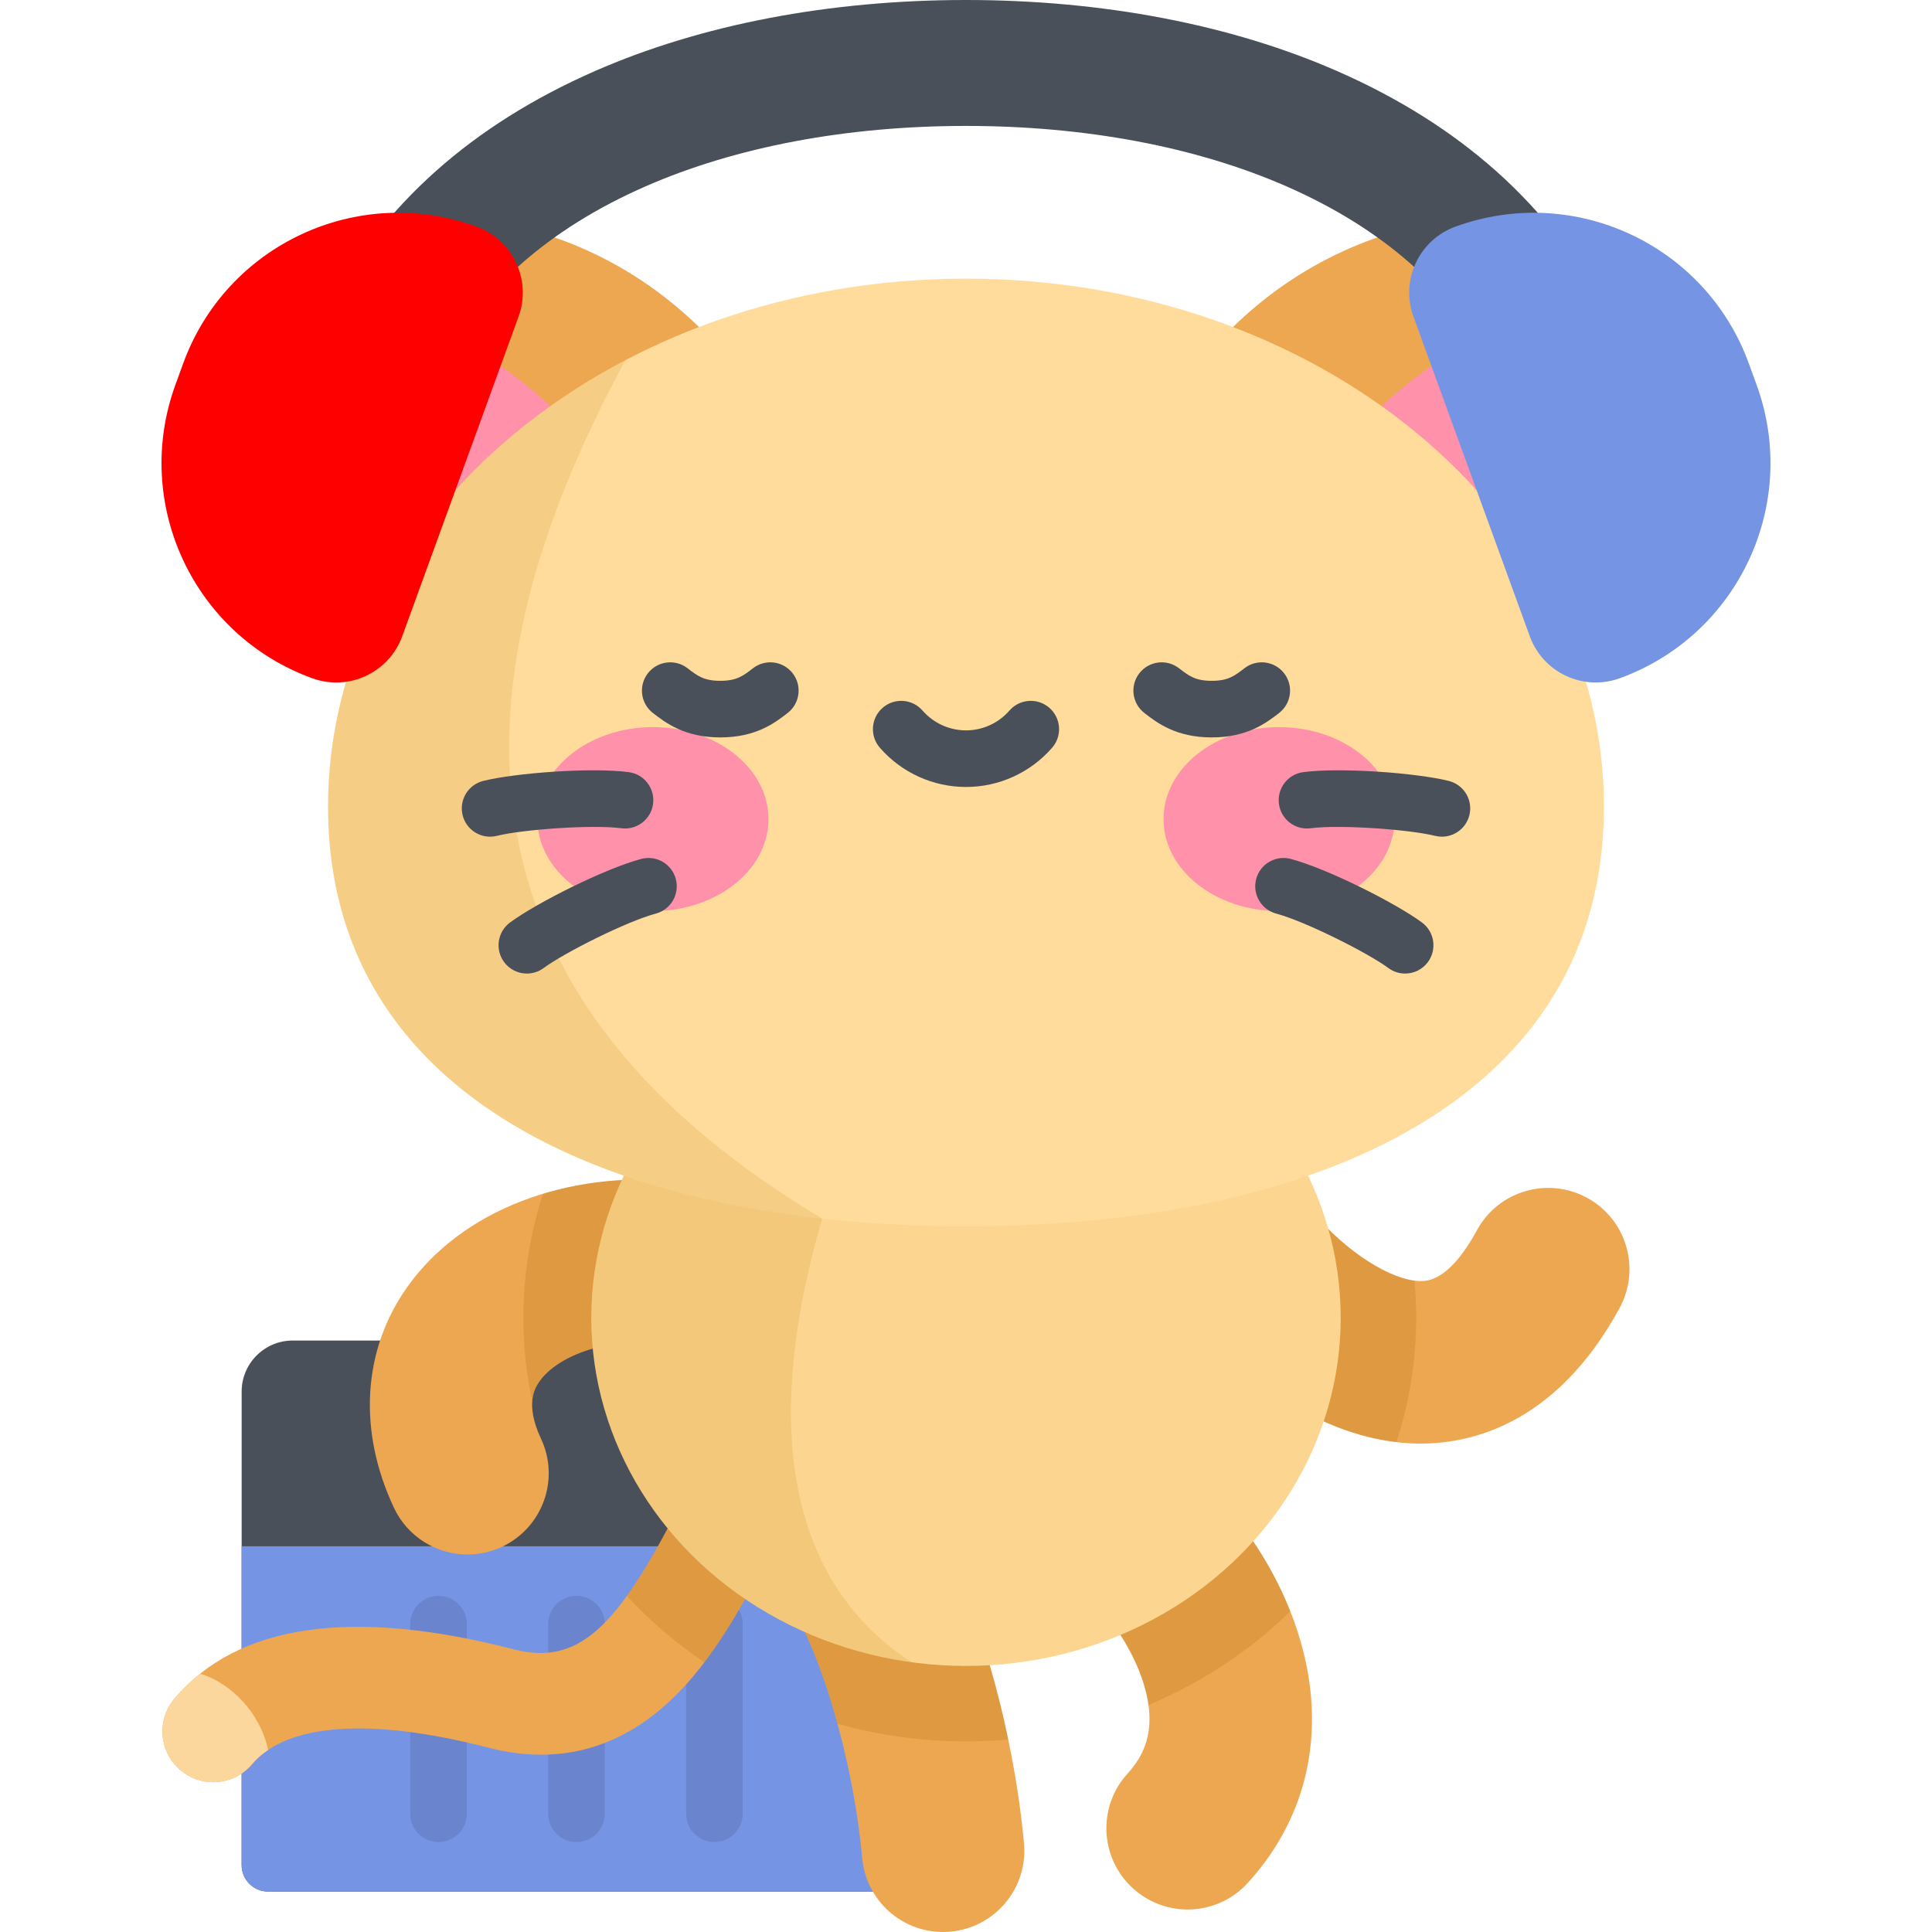 <?xml version="1.0" encoding="iso-8859-1"?>
<!-- Generator: Adobe Illustrator 19.0.0, SVG Export Plug-In . SVG Version: 6.00 Build 0)  -->
<svg version="1.1" id="Capa_1" xmlns="http://www.w3.org/2000/svg" xmlns:xlink="http://www.w3.org/1999/xlink" x="0px" y="0px"
	 viewBox="0 0 512 512" style="enable-background:new 0 0 512 512;" xml:space="preserve">
<path style="fill:#495059;" d="M241.499,501.289H71.059c-3.877,0-7.02-3.143-7.02-7.02V368.791c0-7.474,6.059-13.533,13.533-13.533
	h150.395c7.474,0,13.533,6.059,13.533,13.533v132.498H241.499z"/>
<path style="fill:#7694E4;" d="M241.499,409.779H64.038v84.49c0,3.877,3.143,7.02,7.02,7.02h170.44L241.499,409.779L241.499,409.779
	z"/>
<g style="opacity:0.1;">
	<path d="M152.769,488.16c-4.142,0-7.5-3.357-7.5-7.5v-50.253c0-4.143,3.358-7.5,7.5-7.5s7.5,3.357,7.5,7.5v50.253
		C160.269,484.803,156.911,488.16,152.769,488.16z"/>
	<path d="M116.211,488.16c-4.142,0-7.5-3.357-7.5-7.5v-50.253c0-4.143,3.358-7.5,7.5-7.5s7.5,3.357,7.5,7.5v50.253
		C123.711,484.803,120.353,488.16,116.211,488.16z"/>
	<path d="M189.326,488.16c-4.142,0-7.5-3.357-7.5-7.5v-50.253c0-4.143,3.358-7.5,7.5-7.5s7.5,3.357,7.5,7.5v50.253
		C196.826,484.803,193.468,488.16,189.326,488.16z"/>
</g>
<path style="fill:#EDA751;" d="M56.51,472.295c-3.072,0-6.16-1.046-8.689-3.186c-5.672-4.803-6.376-13.293-1.574-18.965
	c16.734-19.766,46.989-24.155,89.918-13.047c18.59,4.811,28.614-8.112,45.414-40.876c5.503-10.735,10.702-20.875,17.074-28.674
	c4.702-5.755,13.179-6.608,18.934-1.908c5.755,4.702,6.609,13.179,1.908,18.934c-4.567,5.591-9.133,14.497-13.967,23.926
	c-6.961,13.578-14.852,28.967-25.787,40.122c-14.297,14.581-31.228,19.469-50.316,14.53c-31.171-8.065-53.417-6.506-62.639,4.383
	C64.124,470.677,60.329,472.295,56.51,472.295z"/>
<path style="fill:#FCD79D;" d="M46.247,450.144c-4.802,5.671-4.098,14.161,1.574,18.965c2.528,2.14,5.616,3.186,8.689,3.186
	c3.82,0,7.615-1.618,10.276-4.761c1.206-1.423,2.639-2.683,4.28-3.787c-2.748-12.142-12.479-18.764-18.053-20.176
	C50.556,445.532,48.299,447.721,46.247,450.144z"/>
<g>
	<path style="fill:#EDA751;" d="M249.905,512c-11.014,0-20.403-8.406-21.417-19.587c-2.408-26.558-11.425-56.722-20.975-70.165
		c-6.887-9.694-4.611-23.134,5.082-30.021c9.693-6.885,23.134-4.611,30.021,5.083c16.222,22.834,26.131,62.266,28.756,91.216
		c1.073,11.841-7.656,22.312-19.498,23.385C251.213,511.971,250.556,512,249.905,512z"/>
	<path style="fill:#EDA751;" d="M123.9,411.958c-8.09,0-15.841-4.581-19.505-12.39c-9.596-20.451-8.316-41.762,3.512-58.467
		c14.397-20.333,42.185-31.077,72.528-28.022c11.831,1.188,20.458,11.743,19.27,23.573c-1.189,11.832-11.746,20.462-23.575,19.27
		c-16.653-1.671-28.82,4.044-33.082,10.062c-1.126,1.59-4.119,5.818,0.327,15.295c5.051,10.764,0.419,23.585-10.345,28.636
		C130.076,411.301,126.963,411.958,123.9,411.958z"/>
</g>
<path style="opacity:0.2;fill:#A35F00;enable-background:new    ;" d="M180.436,313.079c-12.919-1.301-25.371-0.092-36.527,3.286
	c-3.384,10.392-5.212,21.419-5.212,32.842c0,7.602,0.82,15.025,2.357,22.207c0.207-2.886,1.378-4.558,1.995-5.43
	c4.261-6.017,16.428-11.733,33.082-10.062c11.828,1.192,22.386-7.438,23.575-19.27C200.894,324.821,192.267,314.267,180.436,313.079
	z"/>
<g>
	<path style="fill:#EDA751;" d="M314.73,506.039c-5.185,0-10.384-1.861-14.514-5.633c-8.78-8.019-9.397-21.637-1.377-30.417
		c4.335-4.746,6.154-9.893,5.724-16.198c-0.808-11.836-9.389-23.973-12.592-26.695c-9.497-7.013-11.582-20.385-4.637-29.96
		c6.982-9.624,20.444-11.769,30.069-4.786c10.849,7.869,27.304,30.488,29.918,56.134c1.935,18.994-3.835,36.472-16.688,50.545
		C326.386,503.679,320.567,506.039,314.73,506.039z M292.052,427.157c0.023,0.017,0.046,0.034,0.068,0.049
		C292.097,427.191,292.075,427.174,292.052,427.157z"/>
	<path style="fill:#EDA751;" d="M376.491,382.562c-28.665,0-51.892-22.879-58.683-30.324c-8.013-8.786-7.386-22.403,1.4-30.416
		c8.785-8.012,22.403-7.385,30.415,1.399c9.335,10.235,21.145,17.045,28.083,16.208c5.68-0.691,10.567-7.645,13.667-13.357
		c5.672-10.451,18.742-14.326,29.193-8.653c10.451,5.671,14.324,18.742,8.653,29.192c-14.373,26.484-33.117,33.957-46.311,35.562
		C380.744,382.438,378.6,382.562,376.491,382.562z"/>
</g>
<g>
	<path style="opacity:0.2;fill:#A35F00;enable-background:new    ;" d="M217.587,365.638c-5.755-4.7-14.232-3.846-18.934,1.908
		c-6.372,7.799-11.57,17.939-17.074,28.674c-5.743,11.2-10.694,20.079-15.466,26.726c6.1,6.577,12.998,12.48,20.553,17.575
		c7.501-9.888,13.464-21.496,18.861-32.023c4.834-9.429,9.4-18.335,13.967-23.926C224.196,378.817,223.342,370.341,217.587,365.638z
		"/>
	<path style="opacity:0.2;fill:#A35F00;enable-background:new    ;" d="M267.192,460.983c-4.817-23.144-13.12-47.547-24.576-63.673
		c-6.887-9.694-20.328-11.967-30.021-5.083c-9.694,6.887-11.969,20.327-5.082,30.021c5.325,7.496,10.483,20.193,14.423,34.562
		c10.799,3.033,22.232,4.671,34.064,4.671C259.774,461.48,263.506,461.307,267.192,460.983z"/>
	<path style="opacity:0.2;fill:#A35F00;enable-background:new    ;" d="M317.402,392.351c-9.625-6.983-23.087-4.838-30.069,4.786
		c-6.945,9.575-4.86,22.947,4.637,29.96c3.027,2.572,10.847,13.551,12.382,24.739c14.199-5.948,26.944-14.429,37.583-24.833
		C335.532,410.845,325.07,397.912,317.402,392.351z"/>
	<path style="opacity:0.2;fill:#A35F00;enable-background:new    ;" d="M375.303,349.206c0-3.31-0.162-6.584-0.462-9.822
		c-7.034-0.906-17.068-7.228-25.217-16.163c-8.013-8.784-21.63-9.411-30.416-1.399c-8.785,8.013-9.412,21.63-1.4,30.416
		c6.275,6.879,26.584,26.918,52.245,29.929C373.463,371.74,375.303,360.672,375.303,349.206z"/>
</g>
<ellipse style="fill:#FCD690;" cx="256" cy="349.21" rx="99.3" ry="92.28"/>
<path style="opacity:0.15;fill:#C17A00;enable-background:new    ;" d="M241.499,440.498
	c-45.378-29.793-31.315-90.855-23.612-117.559v-58.962c-35.927,13.888-61.19,46.815-61.19,85.228
	C156.697,395.59,193.53,433.976,241.499,440.498z"/>
<path style="fill:#EDA751;" d="M195.568,189.203c19.431-16.305,32.405-43.676,4.997-84.138
	c-27.624-40.782-68.753-51.004-100.862-47.221c-7.916,0.933-14.558,6.506-16.851,14.14c-9.301,30.964-6.376,73.243,28.989,107.53
	C146.929,213.531,176.137,205.508,195.568,189.203z"/>
<path style="fill:#FF91AB;" d="M81.559,76.722c-7.625,30.445-3.314,70.221,30.282,102.792
	c30.413,29.485,56.403,27.378,75.444,15.678C174.189,106.295,116.985,82.721,81.559,76.722z"/>
<path style="fill:#EDA751;" d="M316.432,189.203c-19.431-16.305-32.405-43.676-4.997-84.138
	c27.624-40.782,68.753-51.004,100.862-47.221c7.916,0.933,14.558,6.506,16.851,14.14c9.301,30.964,6.376,73.243-28.989,107.53
	C365.071,213.531,335.863,205.508,316.432,189.203z"/>
<path style="fill:#FF91AB;" d="M430.441,76.722c7.625,30.445,3.314,70.221-30.282,102.792
	c-30.413,29.485-56.403,27.378-75.444,15.678C337.811,106.295,395.015,82.721,430.441,76.722z"/>
<path style="fill:#FFDC9C;" d="M425.061,213.812c0,77.3-75.691,111.156-169.061,111.156S86.939,291.112,86.939,213.812
	S162.63,73.849,256,73.849S425.061,136.512,425.061,213.812z"/>
<path style="opacity:0.15;fill:#C17A00;enable-background:new    ;" d="M165.73,95.458c-47.348,24.804-78.791,68.536-78.791,118.354
	c0,66.449,55.934,100.795,130.949,109.128C110.205,258.618,124.249,172.1,165.73,95.458z"/>
<g>
	<ellipse style="fill:#FF91AB;" cx="173.04" cy="217.07" rx="30.611" ry="24.377"/>
	<ellipse style="fill:#FF91AB;" cx="338.96" cy="217.07" rx="30.611" ry="24.377"/>
</g>
<g>
	<path style="fill:#495059;" d="M256,208.556c-8.748,0-17.066-3.788-22.823-10.394c-2.721-3.123-2.396-7.86,0.727-10.582
		s7.86-2.395,10.581,0.727c2.907,3.336,7.104,5.249,11.514,5.249c4.411,0,8.607-1.913,11.514-5.249
		c2.721-3.123,7.459-3.448,10.582-0.727c3.123,2.722,3.448,7.459,0.727,10.582C273.066,204.768,264.748,208.556,256,208.556z"/>
	<path style="fill:#495059;" d="M190.88,195.423c-9.494,0-14.523-3.895-17.852-6.472c-3.275-2.536-3.874-7.246-1.338-10.521
		c2.536-3.274,7.246-3.875,10.522-1.338c2.591,2.006,4.302,3.331,8.668,3.331s6.077-1.325,8.668-3.331
		c3.274-2.538,7.985-1.939,10.522,1.338c2.536,3.275,1.936,7.985-1.338,10.521C205.403,191.528,200.374,195.423,190.88,195.423z"/>
	<path style="fill:#495059;" d="M321.12,195.423c-9.494,0-14.523-3.895-17.851-6.472c-3.275-2.536-3.874-7.246-1.338-10.521
		c2.536-3.274,7.246-3.875,10.522-1.338c2.591,2.006,4.302,3.331,8.668,3.331s6.077-1.325,8.668-3.331
		c3.274-2.538,7.986-1.939,10.522,1.338c2.536,3.275,1.937,7.985-1.338,10.521C335.644,191.528,330.614,195.423,321.12,195.423z"/>
	<path style="fill:#495059;" d="M129.876,221.731c-3.36,0-6.418-2.274-7.27-5.683c-1.005-4.018,1.438-8.091,5.457-9.096
		c8.483-2.119,28.705-3.63,38.554-2.33c4.107,0.543,6.996,4.312,6.454,8.418c-0.542,4.105-4.306,6.999-8.418,6.453
		c-7.709-1.018-26.224,0.329-32.951,2.012C131.091,221.658,130.479,221.731,129.876,221.731z"/>
	<path style="fill:#495059;" d="M139.627,258.001c-2.299,0-4.569-1.054-6.039-3.045c-2.461-3.333-1.753-8.028,1.579-10.489
		c7.035-5.193,25.154-14.295,34.759-16.845c4.005-1.06,8.111,1.321,9.173,5.324c1.063,4.004-1.321,8.111-5.325,9.174
		c-7.518,1.996-24.12,10.296-29.699,14.415C142.736,257.524,141.175,258.001,139.627,258.001z"/>
	<path style="fill:#495059;" d="M382.124,221.731c-0.603,0-1.214-0.073-1.825-0.225c-6.728-1.683-25.242-3.028-32.951-2.012
		c-4.11,0.547-7.875-2.346-8.418-6.453c-0.543-4.106,2.347-7.875,6.454-8.418c9.849-1.304,30.071,0.209,38.554,2.33
		c4.018,1.005,6.461,5.077,5.457,9.096C388.542,219.456,385.484,221.731,382.124,221.731z"/>
	<path style="fill:#495059;" d="M372.373,258.001c-1.548,0-3.108-0.477-4.449-1.466c-5.579-4.119-22.181-12.419-29.699-14.415
		c-4.003-1.063-6.387-5.17-5.325-9.174c1.063-4.003,5.174-6.386,9.173-5.324c9.605,2.55,27.725,11.651,34.759,16.845
		c3.332,2.461,4.04,7.156,1.579,10.489C376.942,256.947,374.672,258.001,372.373,258.001z"/>
	<path style="fill:#495059;" d="M101.69,106.329c-2.597,0-5.231-0.608-7.694-1.89c-8.173-4.258-11.347-14.334-7.09-22.507
		c14.373-27.591,38.176-48.82,70.75-63.098C185.766,6.513,219.774,0,256,0s70.233,6.513,98.344,18.833
		c32.574,14.277,56.377,35.506,70.75,63.098c4.258,8.174,1.083,18.25-7.09,22.507s-18.249,1.083-22.506-7.09
		c-10.769-20.673-29.122-36.807-54.55-47.951C317.027,38.913,287.652,33.371,256,33.371s-61.027,5.542-84.948,16.026
		c-25.428,11.144-43.781,27.278-54.55,47.951C113.528,103.058,107.712,106.329,101.69,106.329z"/>
</g>
<g>
	<path style="fill:red;" d="M82.733,179.741L82.733,179.741c-31.48-11.458-47.711-46.266-36.254-77.746l2.068-5.683
		c11.458-31.48,46.266-47.711,77.746-36.253l0,0c9.662,3.517,14.643,14.2,11.127,23.861l-30.826,84.694
		C103.078,178.276,92.395,183.257,82.733,179.741z"/>
	<path style="fill:#7694E4;" d="M429.267,179.741L429.267,179.741c31.48-11.458,47.711-46.266,36.254-77.746l-2.068-5.683
		c-11.458-31.48-46.266-47.711-77.746-36.253l0,0c-9.662,3.517-14.643,14.2-11.127,23.861l30.826,84.694
		C408.922,178.276,419.605,183.257,429.267,179.741z"/>
</g>
<g>
</g>
<g>
</g>
<g>
</g>
<g>
</g>
<g>
</g>
<g>
</g>
<g>
</g>
<g>
</g>
<g>
</g>
<g>
</g>
<g>
</g>
<g>
</g>
<g>
</g>
<g>
</g>
<g>
</g>
</svg>
